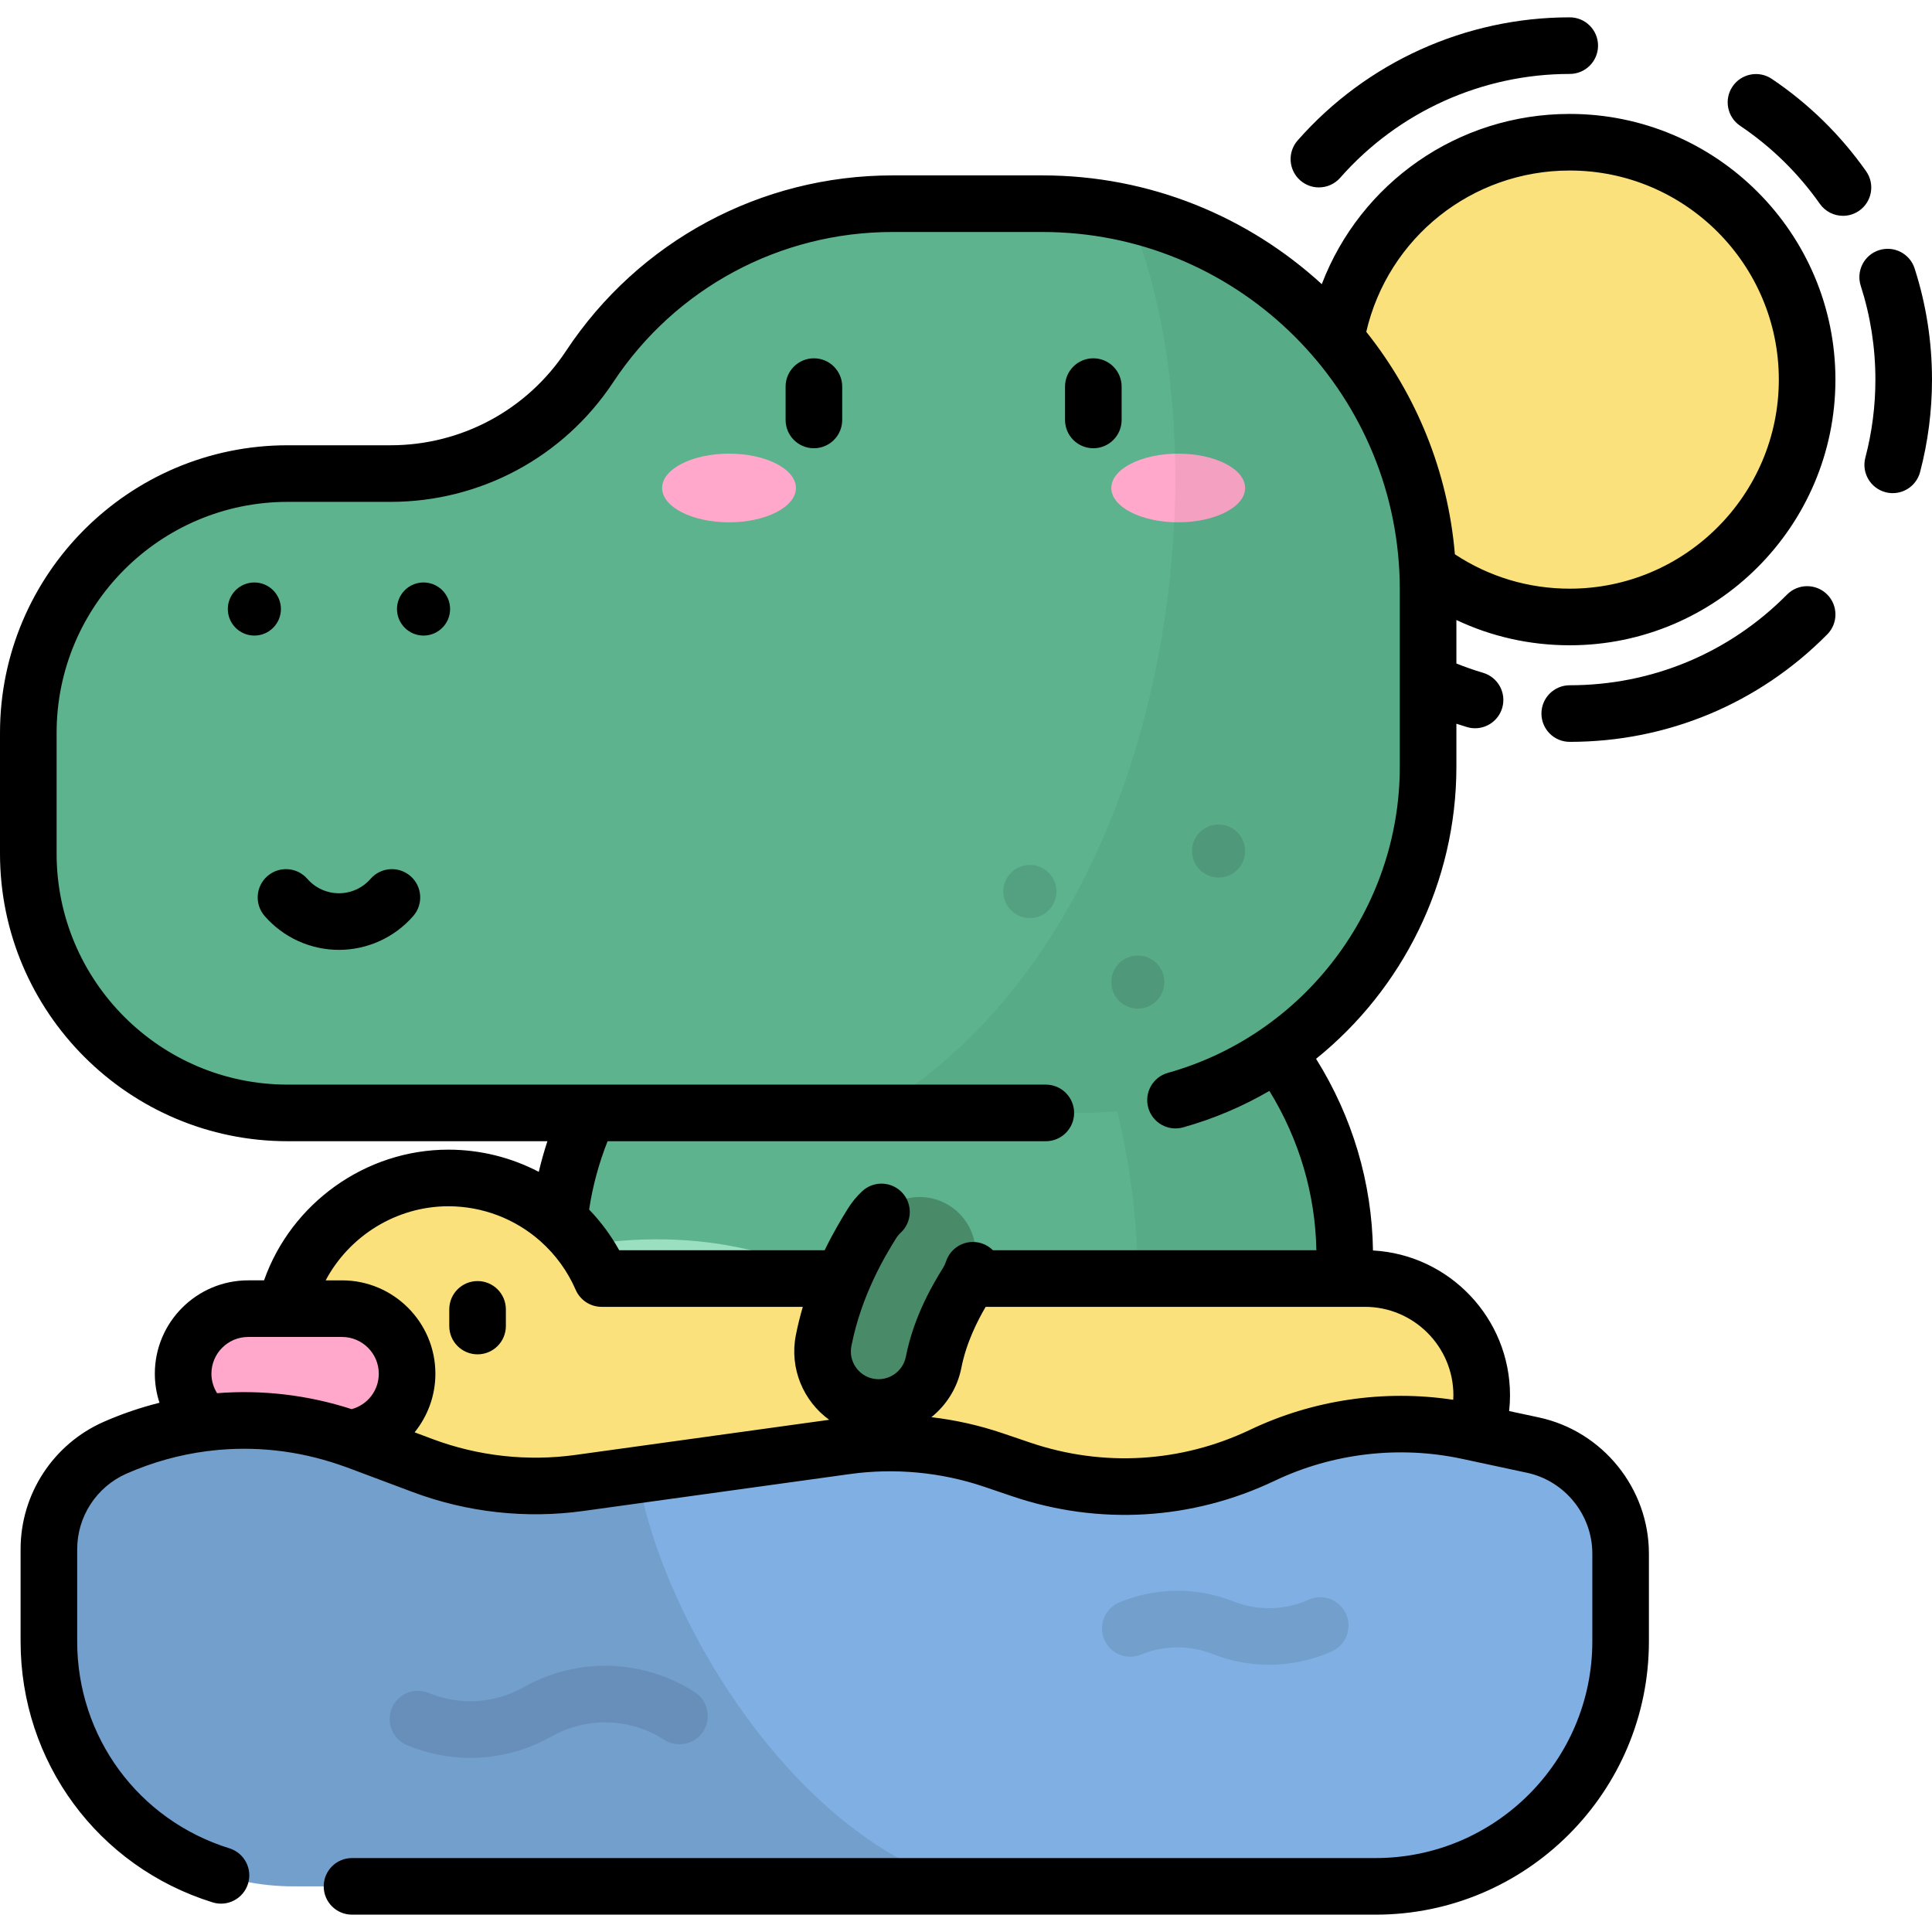 <?xml version="1.0" encoding="iso-8859-1"?>
<!-- Generator: Adobe Illustrator 19.0.0, SVG Export Plug-In . SVG Version: 6.00 Build 0)  -->
<svg version="1.1" id="Capa_1" xmlns="http://www.w3.org/2000/svg" xmlns:xlink="http://www.w3.org/1999/xlink" x="0px" y="0px"
	 viewBox="0 0 512 512" style="enable-background:new 0 0 512 512;" xml:space="preserve">
<circle style="fill:#FAE17C;" cx="416" cy="100.6" r="62.908"/>
<path style="fill:#5CB38E;" d="M147.696,332.872c0,53.355,7.247,91.962,104.343,91.962s104.343-38.607,104.343-91.962
	s-46.716-96.608-104.343-96.608S147.696,279.517,147.696,332.872z"/>
<path style="fill:#9BDFC1;" d="M147.696,332.872c0-0.425,0.012-0.848,0.017-1.272c21.733-5.577,64.841-7.199,94.839,24.681
	c21.86,23.232,25.023,48.301,22.679,68.295c-4.202,0.171-8.596,0.258-13.192,0.258C154.944,424.835,147.696,386.227,147.696,332.872
	z"/>
<path style="opacity:0.05;enable-background:new    ;" d="M271.848,238.011c48.153,8.569,84.534,47.778,84.534,94.862
	c0,49.404-6.226,86.158-84.229,91.331C315.463,380.244,307.086,289.478,271.848,238.011z"/>
<path style="fill:#5CB38E;" d="M156.263,97.131L156.263,97.131c17.818-26.945,47.966-43.152,80.269-43.152h39.708
	c56.454,0,102.219,45.765,102.219,102.219v46.997c0,50.667-41.074,91.74-91.74,91.74H76.225c-37.956,0-68.725-30.769-68.725-68.725
	v-31.985c0-37.956,30.769-68.725,68.725-68.725h27.268C124.73,125.499,144.549,114.844,156.263,97.131z"/>
<g style="opacity:0.1;">
	<circle cx="322.93" cy="225.53" r="7.04"/>
	<circle cx="272.92" cy="236.26" r="7.04"/>
	<circle cx="301.54" cy="260.26" r="7.04"/>
</g>
<g>
	<ellipse style="fill:#FFA8CB;" cx="312.24" cy="129.32" rx="17.731" ry="9.1"/>
	<ellipse style="fill:#FFA8CB;" cx="193.2" cy="129.32" rx="17.731" ry="9.1"/>
</g>
<path style="opacity:0.05;enable-background:new    ;" d="M298.949,56.514c45.524,10.327,79.51,51.035,79.51,99.683v46.997
	c0,50.667-41.073,91.74-91.74,91.74h-55.668C312.124,247.763,325.865,118.097,298.949,56.514z"/>
<path style="fill:#FAE17C;" d="M361.717,338.824H159.441c-6.814-15.682-22.434-26.654-40.622-26.654
	c-24.454,0-44.278,19.824-44.278,44.278c0,24.454,19.824,44.278,44.278,44.278c1.643,0,242.899,0,242.899,0
	c17.094,0,30.951-13.857,30.951-30.951l0,0C392.669,352.681,378.811,338.824,361.717,338.824z"/>
<path style="fill:#FFA8CB;" d="M90.638,381.293H65.774c-9.524,0-17.244-7.72-17.244-17.244l0,0c0-9.524,7.72-17.244,17.244-17.244
	h24.864c9.524,0,17.244,7.72,17.244,17.244l0,0C107.882,373.573,100.162,381.293,90.638,381.293z"/>
<path style="fill:#498A68;" d="M232.858,373.011c-0.945,0-1.904-0.091-2.866-0.279c-8.052-1.575-13.304-9.377-11.73-17.43
	c2.937-15.028,9.922-26.365,12.551-30.633l0.22-0.357c4.292-6.994,13.439-9.182,20.432-4.891c6.992,4.292,9.182,13.439,4.89,20.432
	l-0.246,0.401c-1.856,3.012-6.785,11.013-8.688,20.75C246.035,368.092,239.82,373.011,232.858,373.011z"/>
<path style="fill:#80B0E3;" d="M406.243,382.967l-17.254-3.699c-18.349-3.934-37.484-1.688-54.423,6.387l0,0
	c-20.005,9.536-42.942,10.887-63.928,3.765l-7.384-2.506c-12.534-4.254-25.889-5.523-39-3.708L153.537,393
	c-14.009,1.94-28.28,0.356-41.523-4.608L94.62,381.87c-20.784-7.792-43.791-7.15-64.108,1.79l0,0
	c-10.67,4.695-17.558,15.251-17.558,26.908v24.423c0,35.851,29.063,64.914,64.914,64.914h286.695
	c35.851,0,64.914-29.063,64.914-64.914v-23.279C429.478,397.85,419.796,385.873,406.243,382.967z"/>
<path style="opacity:0.1;enable-background:new    ;" d="M169.006,390.858L153.537,393c-14.009,1.94-28.28,0.356-41.523-4.608
	L94.62,381.87c-20.784-7.792-43.791-7.15-64.108,1.79l0,0c-10.67,4.695-17.558,15.251-17.558,26.908v24.423
	c0,35.851,29.063,64.914,64.914,64.914h178.92C212.096,488.896,175.66,430.514,169.006,390.858z"/>
<g style="opacity:0.1;">
	<path d="M124.657,465.856c-5.663,0-11.346-1.107-16.764-3.34c-3.83-1.579-5.655-5.963-4.076-9.793
		c1.578-3.829,5.962-5.651,9.792-4.076c8.246,3.4,17.432,2.837,25.203-1.54c14.228-8.014,31.593-7.5,45.319,1.338
		c3.483,2.242,4.488,6.883,2.246,10.366c-2.244,3.482-6.885,4.486-10.366,2.245c-9.038-5.817-20.47-6.156-29.836-0.881
		C139.477,463.949,132.085,465.856,124.657,465.856z"/>
	<path d="M336.303,441.178c-5.055,0-10.111-0.935-14.866-2.813c-6.161-2.432-12.929-2.387-19.055,0.128
		c-3.832,1.574-8.213-0.259-9.786-4.091s0.259-8.214,4.091-9.786c9.728-3.992,20.474-4.064,30.257-0.203
		c6.37,2.516,13.606,2.345,19.852-0.47c3.775-1.701,8.217-0.019,9.919,3.757s0.02,8.217-3.757,9.919
		C347.704,439.987,342.004,441.177,336.303,441.178z"/>
</g>
<path d="M74.445,161.397c0-3.885-3.15-7.035-7.035-7.035s-7.035,3.15-7.035,7.035s3.15,7.035,7.035,7.035
	S74.445,165.282,74.445,161.397z M126.561,339.496c-4.142,0-7.5,3.357-7.5,7.5v4.417c0,4.143,3.358,7.5,7.5,7.5
	c4.142,0,7.5-3.357,7.5-7.5v-4.417C134.061,342.853,130.703,339.496,126.561,339.496z M108.787,232.177
	c-3.124-2.721-7.861-2.396-10.582,0.727c-2.116,2.428-5.17,3.82-8.379,3.82s-6.263-1.393-8.379-3.82
	c-2.722-3.122-7.46-3.448-10.582-0.726s-3.447,7.459-0.726,10.581c4.966,5.697,12.142,8.965,19.687,8.965
	c7.546,0,14.722-3.268,19.687-8.965C112.235,239.636,111.91,234.898,108.787,232.177z M344.571,47.797
	c1.425,1.254,3.191,1.869,4.951,1.869c2.081,0,4.152-0.861,5.634-2.546c15.389-17.493,37.565-27.525,60.842-27.525
	c4.142,0,7.5-3.357,7.5-7.5s-3.358-7.5-7.5-7.5c-27.587,0-53.868,11.889-72.104,32.617C341.157,40.322,341.46,45.062,344.571,47.797
	z M494.536,45.374c-6.798-9.65-15.208-17.884-24.996-24.472c-3.436-2.313-8.096-1.401-10.41,2.034
	c-2.313,3.436-1.402,8.097,2.035,10.409c8.265,5.563,15.367,12.517,21.108,20.667c1.46,2.073,3.781,3.182,6.138,3.182
	c1.493,0,3-0.444,4.313-1.369C496.11,53.439,496.922,48.761,494.536,45.374z M473.581,157.567
	c-15.333,15.498-35.784,24.033-57.583,24.033c-4.142,0-7.5,3.357-7.5,7.5s3.358,7.5,7.5,7.5c25.836,0,50.074-10.116,68.247-28.484
	c2.913-2.944,2.888-7.692-0.057-10.606C481.243,154.597,476.494,154.621,473.581,157.567z M507.394,71.14
	c-1.27-3.941-5.495-6.109-9.438-4.839c-3.943,1.27-6.109,5.495-4.839,9.439c2.576,8,3.883,16.364,3.883,24.858
	c0,7.012-0.896,13.969-2.662,20.679c-1.054,4.006,1.338,8.107,5.344,9.162c0.64,0.168,1.282,0.249,1.914,0.249
	c3.324,0,6.362-2.227,7.248-5.593c2.094-7.956,3.156-16.198,3.156-24.497C512,90.541,510.45,80.63,507.394,71.14z M297.243,111.29
	v-8.835c0-4.143-3.358-7.5-7.5-7.5s-7.5,3.357-7.5,7.5v8.835c0,4.143,3.358,7.5,7.5,7.5S297.243,115.433,297.243,111.29z
	 M407.815,375.634l-7.879-1.689c0.151-1.382,0.234-2.772,0.234-4.169c0-20.485-16.103-37.276-36.316-38.389
	c-0.271-17.988-5.444-35.382-15.08-50.794c22.917-18.461,37.186-46.722,37.186-77.398v-11.401c0.939,0.309,1.879,0.613,2.824,0.892
	c0.708,0.209,1.422,0.309,2.125,0.309c3.239,0,6.227-2.115,7.19-5.38c1.172-3.973-1.099-8.144-5.071-9.316
	c-2.386-0.704-4.747-1.537-7.068-2.464v-11.528c9.314,4.409,19.497,6.699,30.039,6.699c38.823,0,70.408-31.585,70.408-70.407
	c0-38.823-31.585-70.408-70.408-70.408c-29.686,0-55.475,18.323-65.713,45.115c-19.53-17.891-45.533-28.826-74.044-28.826h-39.709
	c-34.918,0-67.264,17.389-86.524,46.516c-10.354,15.657-27.743,25.005-46.514,25.005h-27.27C34.194,117.999,0,152.193,0,194.225
	v31.984c0,42.031,34.194,76.226,76.225,76.226h68.843c-0.878,2.677-1.645,5.384-2.287,8.119c-7.252-3.788-15.436-5.883-23.962-5.883
	c-22.006,0-41.652,14.25-48.842,34.635h-4.202c-13.644,0-24.744,11.1-24.744,24.743c0,2.643,0.427,5.236,1.234,7.694
	c-5.011,1.265-9.953,2.932-14.772,5.052c-13.387,5.891-22.038,19.148-22.038,33.773v24.422c0,31.899,20.448,59.691,50.883,69.157
	c3.954,1.236,8.159-0.979,9.389-4.934c1.23-3.955-0.979-8.159-4.934-9.389c-24.127-7.505-40.338-29.541-40.338-54.835v-24.422
	c0-8.681,5.134-16.548,13.079-20.043c6.887-3.031,14.065-5.014,21.34-5.957c0.341-0.017,0.681-0.055,1.017-0.118
	c11.371-1.321,22.952-0.082,34.019,3.72c0.011,0.004,0.023,0.008,0.035,0.012c0.682,0.234,1.366,0.456,2.043,0.711l17.395,6.521
	c14.364,5.385,29.989,7.121,45.185,5.015l70.718-9.794c11.893-1.647,24.189-0.478,35.561,3.381l7.383,2.505
	c22.966,7.796,47.671,6.34,69.565-4.095c15.362-7.324,32.985-9.39,49.625-5.824l17.253,3.698
	c10.029,2.15,17.308,11.155,17.308,21.412v23.278c0,31.659-25.756,57.415-57.415,57.415H93.286c-4.142,0-7.5,3.357-7.5,7.5
	s3.358,7.5,7.5,7.5h271.277c39.93,0,72.415-32.485,72.415-72.415v-23.278C436.978,394.431,424.713,379.257,407.815,375.634z
	 M415.998,45.189c30.552,0,55.408,24.856,55.408,55.408s-24.856,55.407-55.408,55.407c-10.949,0-21.4-3.147-30.437-9.112
	c-1.871-22.174-10.363-42.49-23.49-58.96C367.874,62.979,390.045,45.189,415.998,45.189z M93.195,373.438
	c-11.635-3.767-23.72-5.172-35.664-4.229c-0.966-1.535-1.502-3.315-1.502-5.159c0-5.372,4.371-9.743,9.744-9.743h9.803
	c0.012,0,0.024,0.002,0.036,0.002c0.008,0,0.015-0.002,0.023-0.002h15.003c5.373,0,9.744,4.371,9.744,9.743
	C100.382,368.507,97.377,372.31,93.195,373.438z M152.508,385.572c-12.733,1.762-25.825,0.31-37.861-4.202l-4.772-1.789
	c3.445-4.265,5.507-9.672,5.507-15.531c0-13.643-11.1-24.743-24.744-24.743h-4.333c6.263-11.775,18.736-19.635,32.513-19.635
	c9.15,0,17.751,3.389,24.344,9.21c0.035,0.032,0.068,0.065,0.104,0.096c3.917,3.485,7.121,7.829,9.296,12.836
	c1.19,2.739,3.892,4.512,6.879,4.512h53.308c-0.699,2.4-1.333,4.909-1.847,7.539c-1.722,8.81,2.014,17.44,8.843,22.396
	L152.508,385.572z M231.431,365.371c-3.98-0.778-6.586-4.65-5.808-8.631c2.676-13.693,9.142-24.186,11.576-28.137l0.227-0.369
	c0.355-0.579,0.784-1.103,1.273-1.557c3.039-2.815,3.219-7.561,0.403-10.599c-2.815-3.037-7.56-3.22-10.599-0.403
	c-1.493,1.383-2.792,2.969-3.855,4.701l-0.22,0.357c-1.279,2.075-3.517,5.719-5.879,10.59h-54.454
	c-2.203-3.971-4.893-7.582-7.971-10.779c0.931-6.191,2.577-12.252,4.893-18.11h116.137c4.142,0,7.5-3.358,7.5-7.5
	c0-4.143-3.358-7.5-7.5-7.5H76.225C42.465,287.435,15,259.969,15,226.209v-31.984c0-33.76,27.465-61.226,61.225-61.226h27.269
	c23.821,0,45.887-11.862,59.026-31.731c16.475-24.915,44.144-39.789,74.013-39.789h39.709c50.596,0,92.054,39.876,94.595,89.852
	c0,0.002,0,0.003,0,0.005c0.082,1.61,0.123,3.231,0.123,4.862v46.997c0,37.627-25.274,70.987-61.46,81.126
	c-3.988,1.117-6.316,5.257-5.198,9.245c1.117,3.987,5.253,6.315,9.245,5.198c8.127-2.277,15.783-5.554,22.858-9.664
	c7.909,12.868,12.171,27.311,12.448,42.224h-85.719c-0.814-0.813-1.823-1.456-2.994-1.833c-3.945-1.269-8.168,0.896-9.438,4.839
	c-0.093,0.288-0.206,0.57-0.336,0.848c-0.03,0.054-0.059,0.109-0.088,0.165c-0.099,0.199-0.198,0.397-0.316,0.589l-0.237,0.387
	c-2.051,3.328-7.5,12.17-9.664,23.244C239.296,363.472,235.441,366.145,231.431,365.371z M385.121,370.96
	c-18.218-2.765-37.114-0.02-53.782,7.925c-18.345,8.746-39.046,9.964-58.291,3.432l-7.384-2.506
	c-6.102-2.07-12.428-3.486-18.832-4.245c4.002-3.218,6.908-7.796,7.95-13.125c1.312-6.714,4.389-12.627,6.426-16.116h100.509
	c12.931,0,23.452,10.521,23.452,23.451C385.169,370.172,385.141,370.565,385.121,370.96z M215.693,94.955
	c-4.142,0-7.5,3.357-7.5,7.5v8.835c0,4.143,3.358,7.5,7.5,7.5s7.5-3.357,7.5-7.5v-8.835
	C223.193,98.313,219.835,94.955,215.693,94.955z M112.243,154.362c-3.885,0-7.035,3.15-7.035,7.035s3.15,7.035,7.035,7.035
	s7.035-3.15,7.035-7.035S116.128,154.362,112.243,154.362z"/>
<g>
</g>
<g>
</g>
<g>
</g>
<g>
</g>
<g>
</g>
<g>
</g>
<g>
</g>
<g>
</g>
<g>
</g>
<g>
</g>
<g>
</g>
<g>
</g>
<g>
</g>
<g>
</g>
<g>
</g>
</svg>
